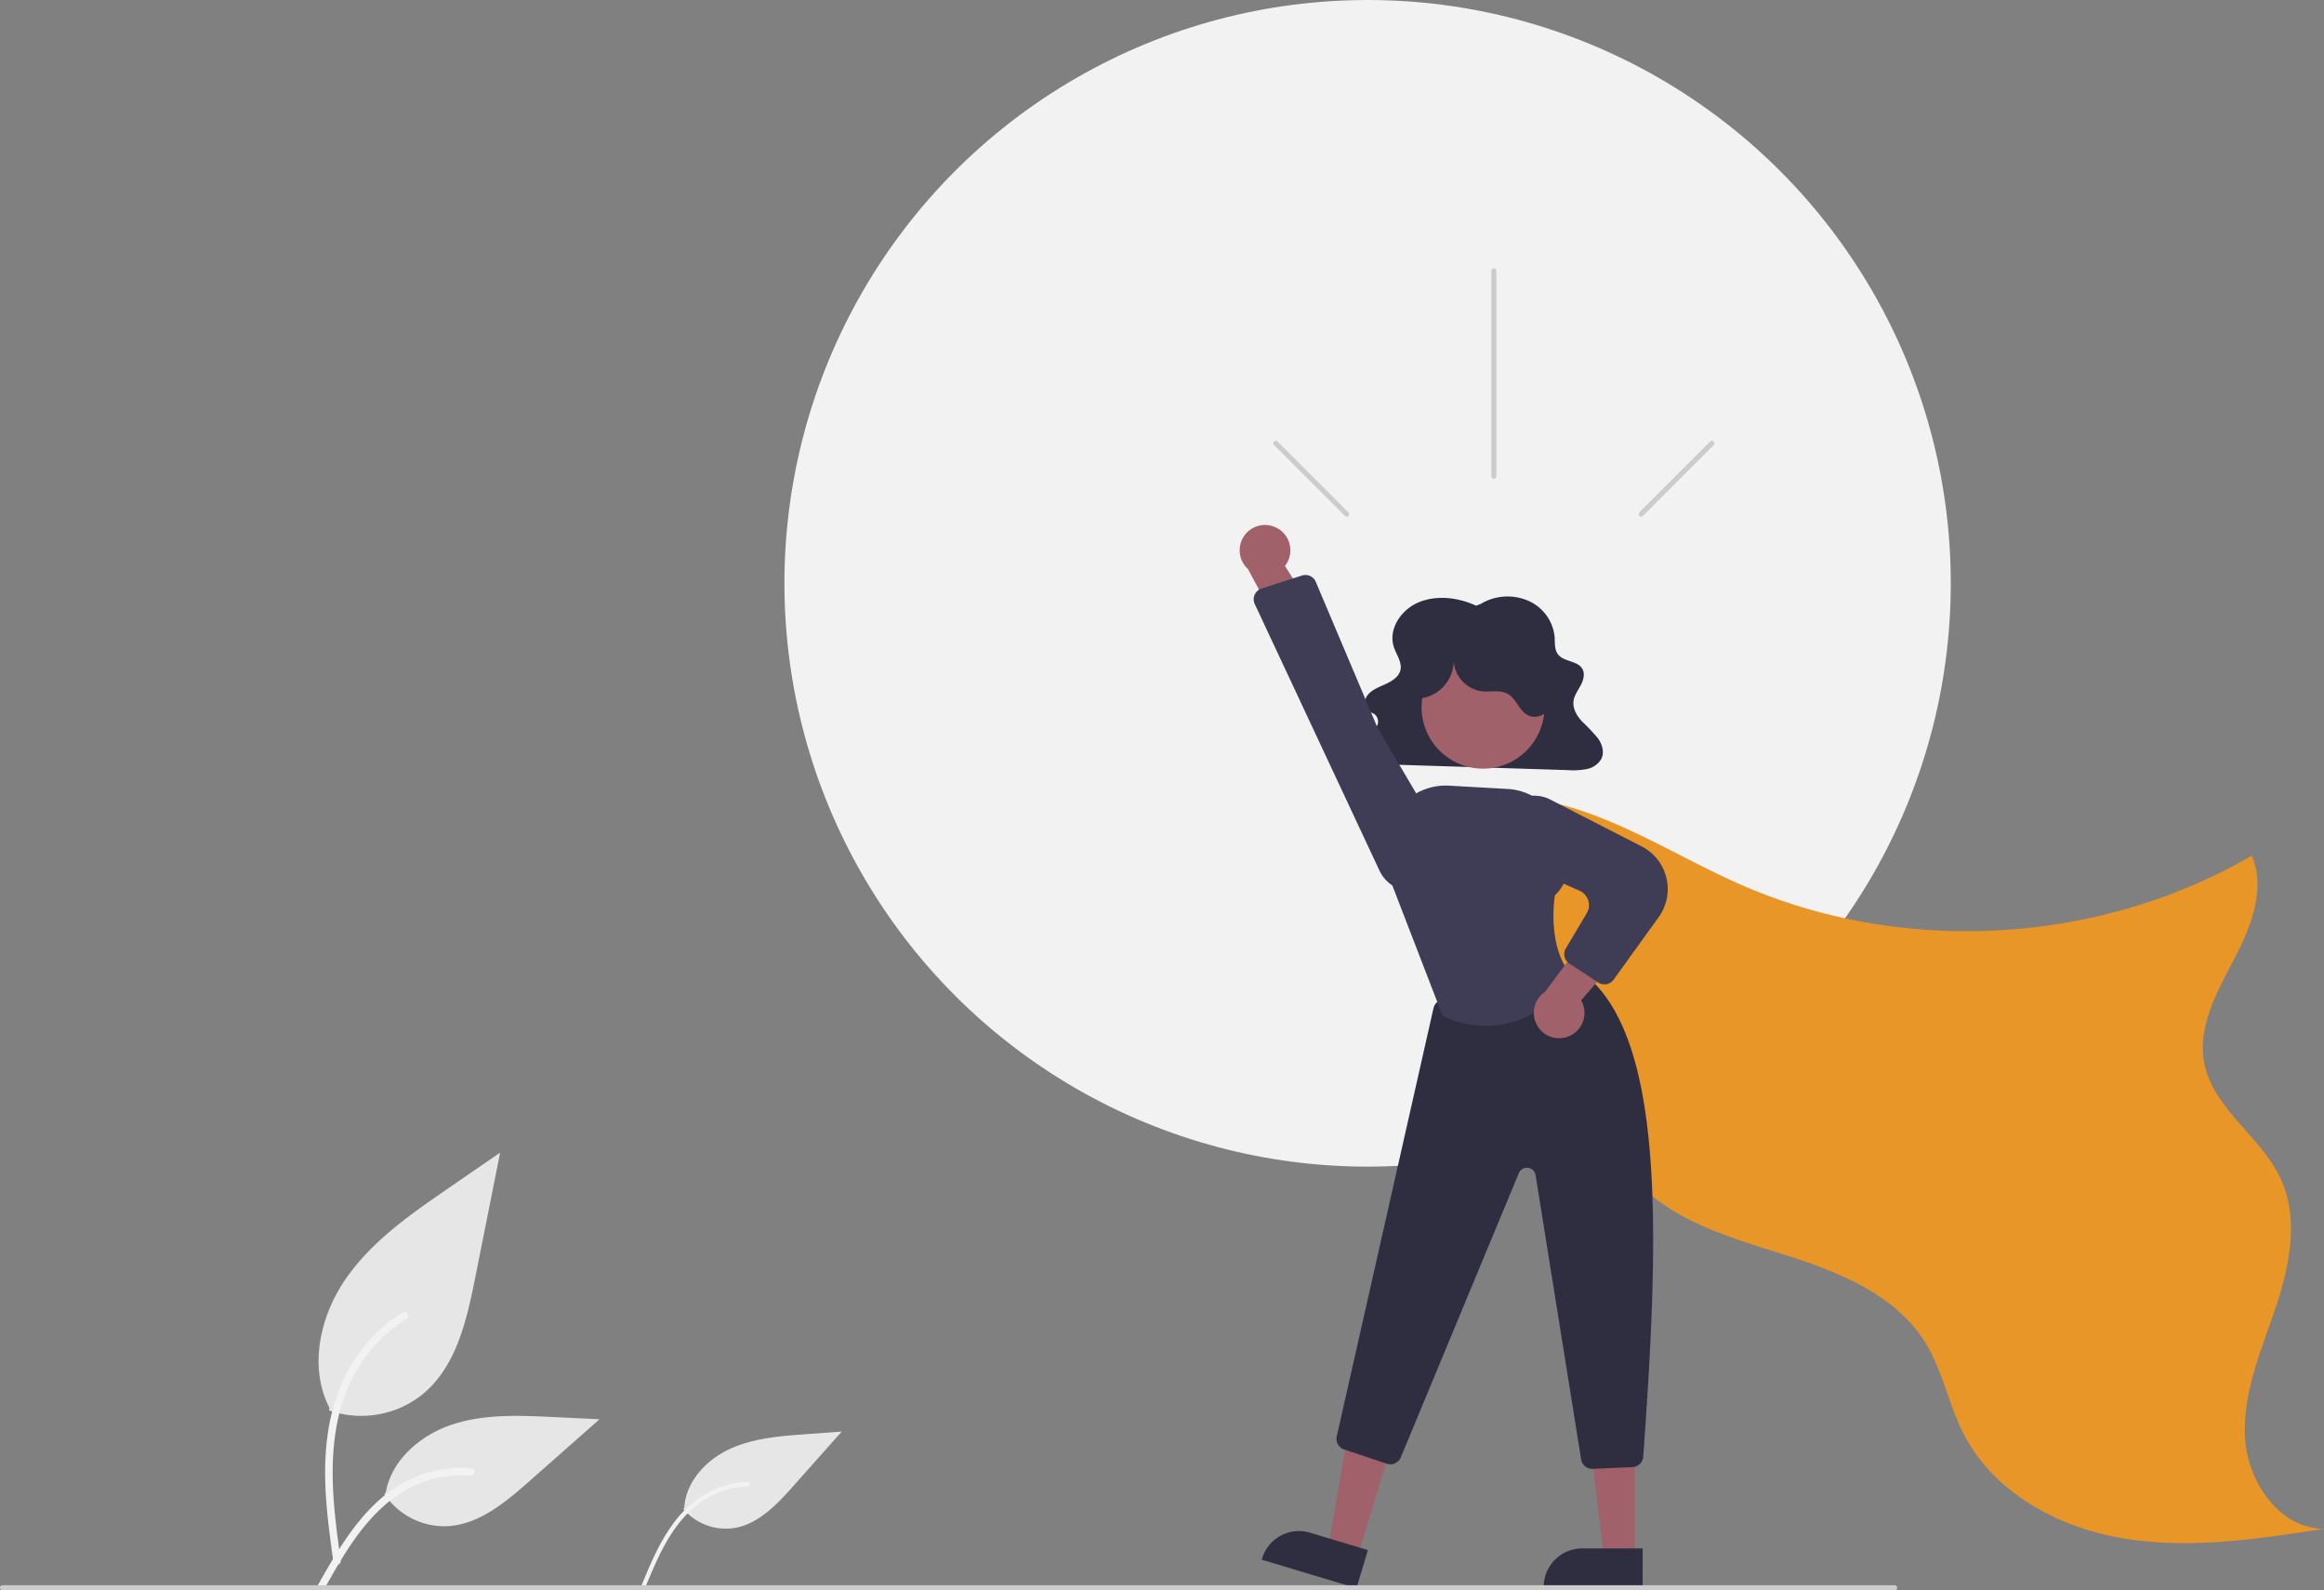 <svg id="Group_17" data-name="Group 17" xmlns="http://www.w3.org/2000/svg" width="601" height="411.149" viewBox="0 0 601 411.149">
  <rect x="0" y="0" width="601" height="411.149" fill="#808080" stroke="none"/>
  <circle id="Ellipse_42" data-name="Ellipse 42" cx="150.812" cy="150.812" r="150.812" transform="translate(202.858)" fill="#f2f2f2"/>
  <path id="Path_196" data-name="Path 196" d="M265.694,659.423a25.284,25.284,0,0,0,24.415-4.3c8.552-7.178,11.233-19,13.414-29.952l6.453-32.386-13.509,9.3c-9.715,6.69-19.649,13.593-26.376,23.283s-9.663,22.916-4.258,33.4" transform="translate(-180.637 -294.791)" fill="#e6e6e6"/>
  <path id="Path_197" data-name="Path 197" d="M267.771,721.056c-1.367-9.96-2.773-20.047-1.814-30.114.852-8.94,3.579-17.672,9.132-24.832a41.307,41.307,0,0,1,10.6-9.6c1.06-.669,2.035,1.011.98,1.677a39.27,39.27,0,0,0-15.534,18.742c-3.382,8.6-3.925,17.978-3.342,27.116.352,5.526,1.1,11.015,1.852,16.5a1.006,1.006,0,0,1-.678,1.194.977.977,0,0,1-1.194-.678Z" transform="translate(-181.559 -317.214)" fill="#f2f2f2"/>
  <path id="Path_198" data-name="Path 198" d="M408.733,724.225a14.41,14.41,0,0,0,13.244,4.923c6.274-1.064,11-6.105,15.229-10.86l12.508-14.063-9.323.68c-6.7.489-13.579,1.02-19.68,3.845s-11.357,8.482-11.722,15.195" transform="translate(-232.033 -334.1)" fill="#e6e6e6"/>
  <path id="Path_199" data-name="Path 199" d="M392.139,750.942c2.2-5.291,4.415-10.656,7.788-15.329a26.993,26.993,0,0,1,11.648-9.577,23.542,23.542,0,0,1,7.979-1.667c.714-.023.709,1.084,0,1.107a22.382,22.382,0,0,0-13.04,4.738c-4.142,3.254-7.112,7.708-9.459,12.369-1.42,2.819-2.635,5.733-3.845,8.646a.573.573,0,0,1-.678.392.557.557,0,0,1-.392-.678Z" transform="translate(-226.173 -341.206)" fill="#f2f2f2"/>
  <path id="Path_200" data-name="Path 200" d="M289.28,718.108a18.612,18.612,0,0,0,16.217,8.37c8.209-.39,15.053-6.119,21.214-11.559l18.223-16.089-12.061-.577c-8.673-.415-17.57-.8-25.831,1.872s-15.879,9.111-17.39,17.662" transform="translate(-189.897 -331.889)" fill="#e6e6e6"/>
  <path id="Path_201" data-name="Path 201" d="M262.892,748.785c6.581-11.645,14.215-24.587,27.855-28.724a31.083,31.083,0,0,1,11.716-1.21c1.244.107.933,2.025-.308,1.918a28.877,28.877,0,0,0-18.7,4.947c-5.272,3.588-9.377,8.577-12.851,13.868-2.128,3.241-4.034,6.619-5.941,9.992-.609,1.078-2.39.3-1.774-.791Z" transform="translate(-180.544 -339.217)" fill="#f2f2f2"/>
  <path id="Path_202" data-name="Path 202" d="M700.42,455.372c13.086-7.192,29.372-5.749,43.471-.831s26.876,12.973,40.567,18.932c41.839,18.208,92.266,15.272,131.709-7.668,3.73,8.677-.271,18.6-4.667,26.962s-9.406,17.42-7.6,26.691c2.316,11.862,14.753,18.975,19.792,29.96,4.784,10.429,2.216,22.675-1.454,33.546s-8.432,21.823-7.809,33.279,8.947,23.571,20.42,23.58c-17,2.642-34.341,5.286-51.334,2.578s-33.9-11.695-41.786-26.986c-3.944-7.643-5.464-16.431-9.993-23.743-7.714-12.454-22.519-18.31-36.488-22.724s-28.917-8.666-38.752-19.523c-9.371-10.345-12.339-24.755-17.3-37.8A120.738,120.738,0,0,0,697.392,457.1" transform="translate(-333.854 -244.571)" fill="#e99629"/>
  <path id="Path_203" data-name="Path 203" d="M708.748,373.037c-4.594-2.137-10.234-2.838-14.908-.852s-7.861,7.076-6.349,11.58c.685,2.042,2.246,4.051,1.638,6.113-.468,1.588-2.1,2.636-3.7,3.381s-3.357,1.372-4.517,2.629-1.4,3.421.047,4.4c.477.321,1.074.473,1.536.812a2.441,2.441,0,0,1,.754,2.733,5.756,5.756,0,0,1-1.845,2.428c-1.644,1.418-3.818,3.041-3.307,5.054a3.546,3.546,0,0,0,2.393,2.238,11.89,11.89,0,0,0,3.513.464l48.523,1.529a18.4,18.4,0,0,0,4.791-.268,5.671,5.671,0,0,0,3.762-2.528c.929-1.72.319-3.839-.828-5.445a51.629,51.629,0,0,0-4.114-4.348c-1.342-1.475-2.44-3.316-2.2-5.222.189-1.526,1.2-2.845,1.918-4.231s1.142-3.119.206-4.394c-1.318-1.8-4.484-1.635-5.983-3.309-1.131-1.264-.913-3.083-1.025-4.713a11.433,11.433,0,0,0-6.848-9.342,13.483,13.483,0,0,0-12.268.835Z" transform="translate(-327.02 -216.436)" fill="#2f2e41"/>
  <path id="Path_204" data-name="Path 204" d="M538.244,604.287l-7.6-2.284,5.19-30.4,11.216,3.37Z" transform="translate(-187.178 -201.626)" fill="#a0616a"/>
  <path id="Path_205" data-name="Path 205" d="M664.343,758.725l-24.5-7.362.093-.31a9.959,9.959,0,0,1,12.4-6.673h0l14.966,4.5Z" transform="translate(-313.553 -348.115)" fill="#2f2e41"/>
  <path id="Path_206" data-name="Path 206" d="M646.8,605.815h-7.935l-3.775-30.608H646.8Z" transform="translate(-224.02 -202.897)" fill="#a0616a"/>
  <path id="Path_207" data-name="Path 207" d="M778.1,761.17H752.514v-.324a9.959,9.959,0,0,1,9.959-9.959H778.1Z" transform="translate(-353.298 -350.559)" fill="#2f2e41"/>
  <path id="Path_208" data-name="Path 208" d="M735.855,648.734a2.913,2.913,0,0,1-2.875-2.452l-11.782-73.5a2.266,2.266,0,0,0-4.329-.511L686.343,645.76a2.923,2.923,0,0,1-3.611,1.647l-11.026-3.676a2.9,2.9,0,0,1-1.92-3.405L694.8,529.63a2.929,2.929,0,0,1,2.182-2.2l33.549-7.788a2.953,2.953,0,0,1,2.4.5c22.091,16.051,20.225,68.494,16.108,125.438a2.914,2.914,0,0,1-2.78,2.7l-10.28.448Z" transform="translate(-324.09 -268.967)" fill="#2f2e41"/>
  <circle id="Ellipse_43" data-name="Ellipse 43" cx="15.897" cy="15.897" r="15.897" transform="translate(367.626 166.935)" fill="#a0616a"/>
  <path id="Path_209" data-name="Path 209" d="M715.308,508.306a25.825,25.825,0,0,1-11.019-2.547l-.118-.055-.047-.122-14.259-36.943-.271-6.419a15.387,15.387,0,0,1,16.24-16.014l15.138.853a15.4,15.4,0,0,1,14.523,15.282,10.393,10.393,0,0,1-2.287,12.211c-.2,1.264-2.119,14.4,5.1,21.623l.2.2-.177.226C738.223,496.751,728.946,508.3,715.308,508.306Z" transform="translate(-331.098 -243.079)" fill="#3f3d56"/>
  <path id="Path_210" data-name="Path 210" d="M757.367,530.972a6.509,6.509,0,0,0,3.416-9.378l15.119-17.5-11.919-1.551-12.53,16.86a6.544,6.544,0,0,0,5.914,11.573Z" transform="translate(-351.9 -262.958)" fill="#a0616a"/>
  <path id="Path_211" data-name="Path 211" d="M761.85,499.007a2.906,2.906,0,0,1-1.6-.479l-7.478-4.9a2.907,2.907,0,0,1-.905-3.925l5.414-9.1a4.06,4.06,0,0,0-1.828-5.781L739.9,467.849a9.271,9.271,0,0,1-5.251-10.3h0a9.218,9.218,0,0,1,13.225-6.313l23.594,12.09a12.413,12.413,0,0,1,4.4,18.31L764.212,497.8a2.906,2.906,0,0,1-2.362,1.21Z" transform="translate(-346.93 -244.503)" fill="#3f3d56"/>
  <path id="Path_212" data-name="Path 212" d="M700.981,400.517a9.855,9.855,0,0,0,8.667-10.428,8.42,8.42,0,0,0,7.211,8.573c2.3.254,4.828-.443,6.832.719,2.22,1.287,2.931,4.412,5.243,5.523,2.235,1.074,5.073-.391,6.177-2.611s.833-4.887.1-7.256a20.488,20.488,0,0,0-34.1-8.4,13.118,13.118,0,0,0-4.059,7.811c-.272,2.982,1.111,6.217,3.789,7.557Z" transform="translate(-333.721 -219.944)" fill="#2f2e41"/>
  <path id="Path_213" data-name="Path 213" d="M640.722,342.9a6.509,6.509,0,0,1,2.009,9.776l12.4,19.525-12.018-.206-9.934-18.509a6.544,6.544,0,0,1,7.541-10.585Z" transform="translate(-310.447 -206.363)" fill="#a0616a"/>
  <path id="Path_214" data-name="Path 214" d="M652.693,363.848l15.97,37.736,16.744,28.392a9.184,9.184,0,0,1-5.256,13.457h0a9.233,9.233,0,0,1-10.972-4.9l-32.271-68.955a2.913,2.913,0,0,1,1.747-4.008l10.464-3.361a2.978,2.978,0,0,1,.61-.128,2.9,2.9,0,0,1,2.963,1.766Z" transform="translate(-312.422 -213.408)" fill="#3f3d56"/>
  <path id="Path_215" data-name="Path 215" d="M625.715,766.9H136.384a.647.647,0,1,1,0-1.294h489.33a.647.647,0,1,1,0,1.294Z" transform="translate(-135.737 -355.751)" fill="#ccc"/>
  <path id="Path_216" data-name="Path 216" d="M732.89,240.253v53.076a.647.647,0,1,1-1.295,0V240.253a.647.647,0,0,1,1.295,0Z" transform="translate(-345.919 -170.212)" fill="#ccc"/>
  <path id="Path_217" data-name="Path 217" d="M809.842,309.569l-18.307,18.307a.647.647,0,0,1-.915-.915l18.307-18.307a.647.647,0,0,1,.915.915Z" transform="translate(-366.672 -194.5)" fill="#ccc"/>
  <path id="Path_218" data-name="Path 218" d="M644.667,309.569l18.307,18.308a.647.647,0,1,0,.915-.915l-18.307-18.307a.647.647,0,0,0-.915.915Z" transform="translate(-315.189 -194.501)" fill="#ccc"/>
</svg>
